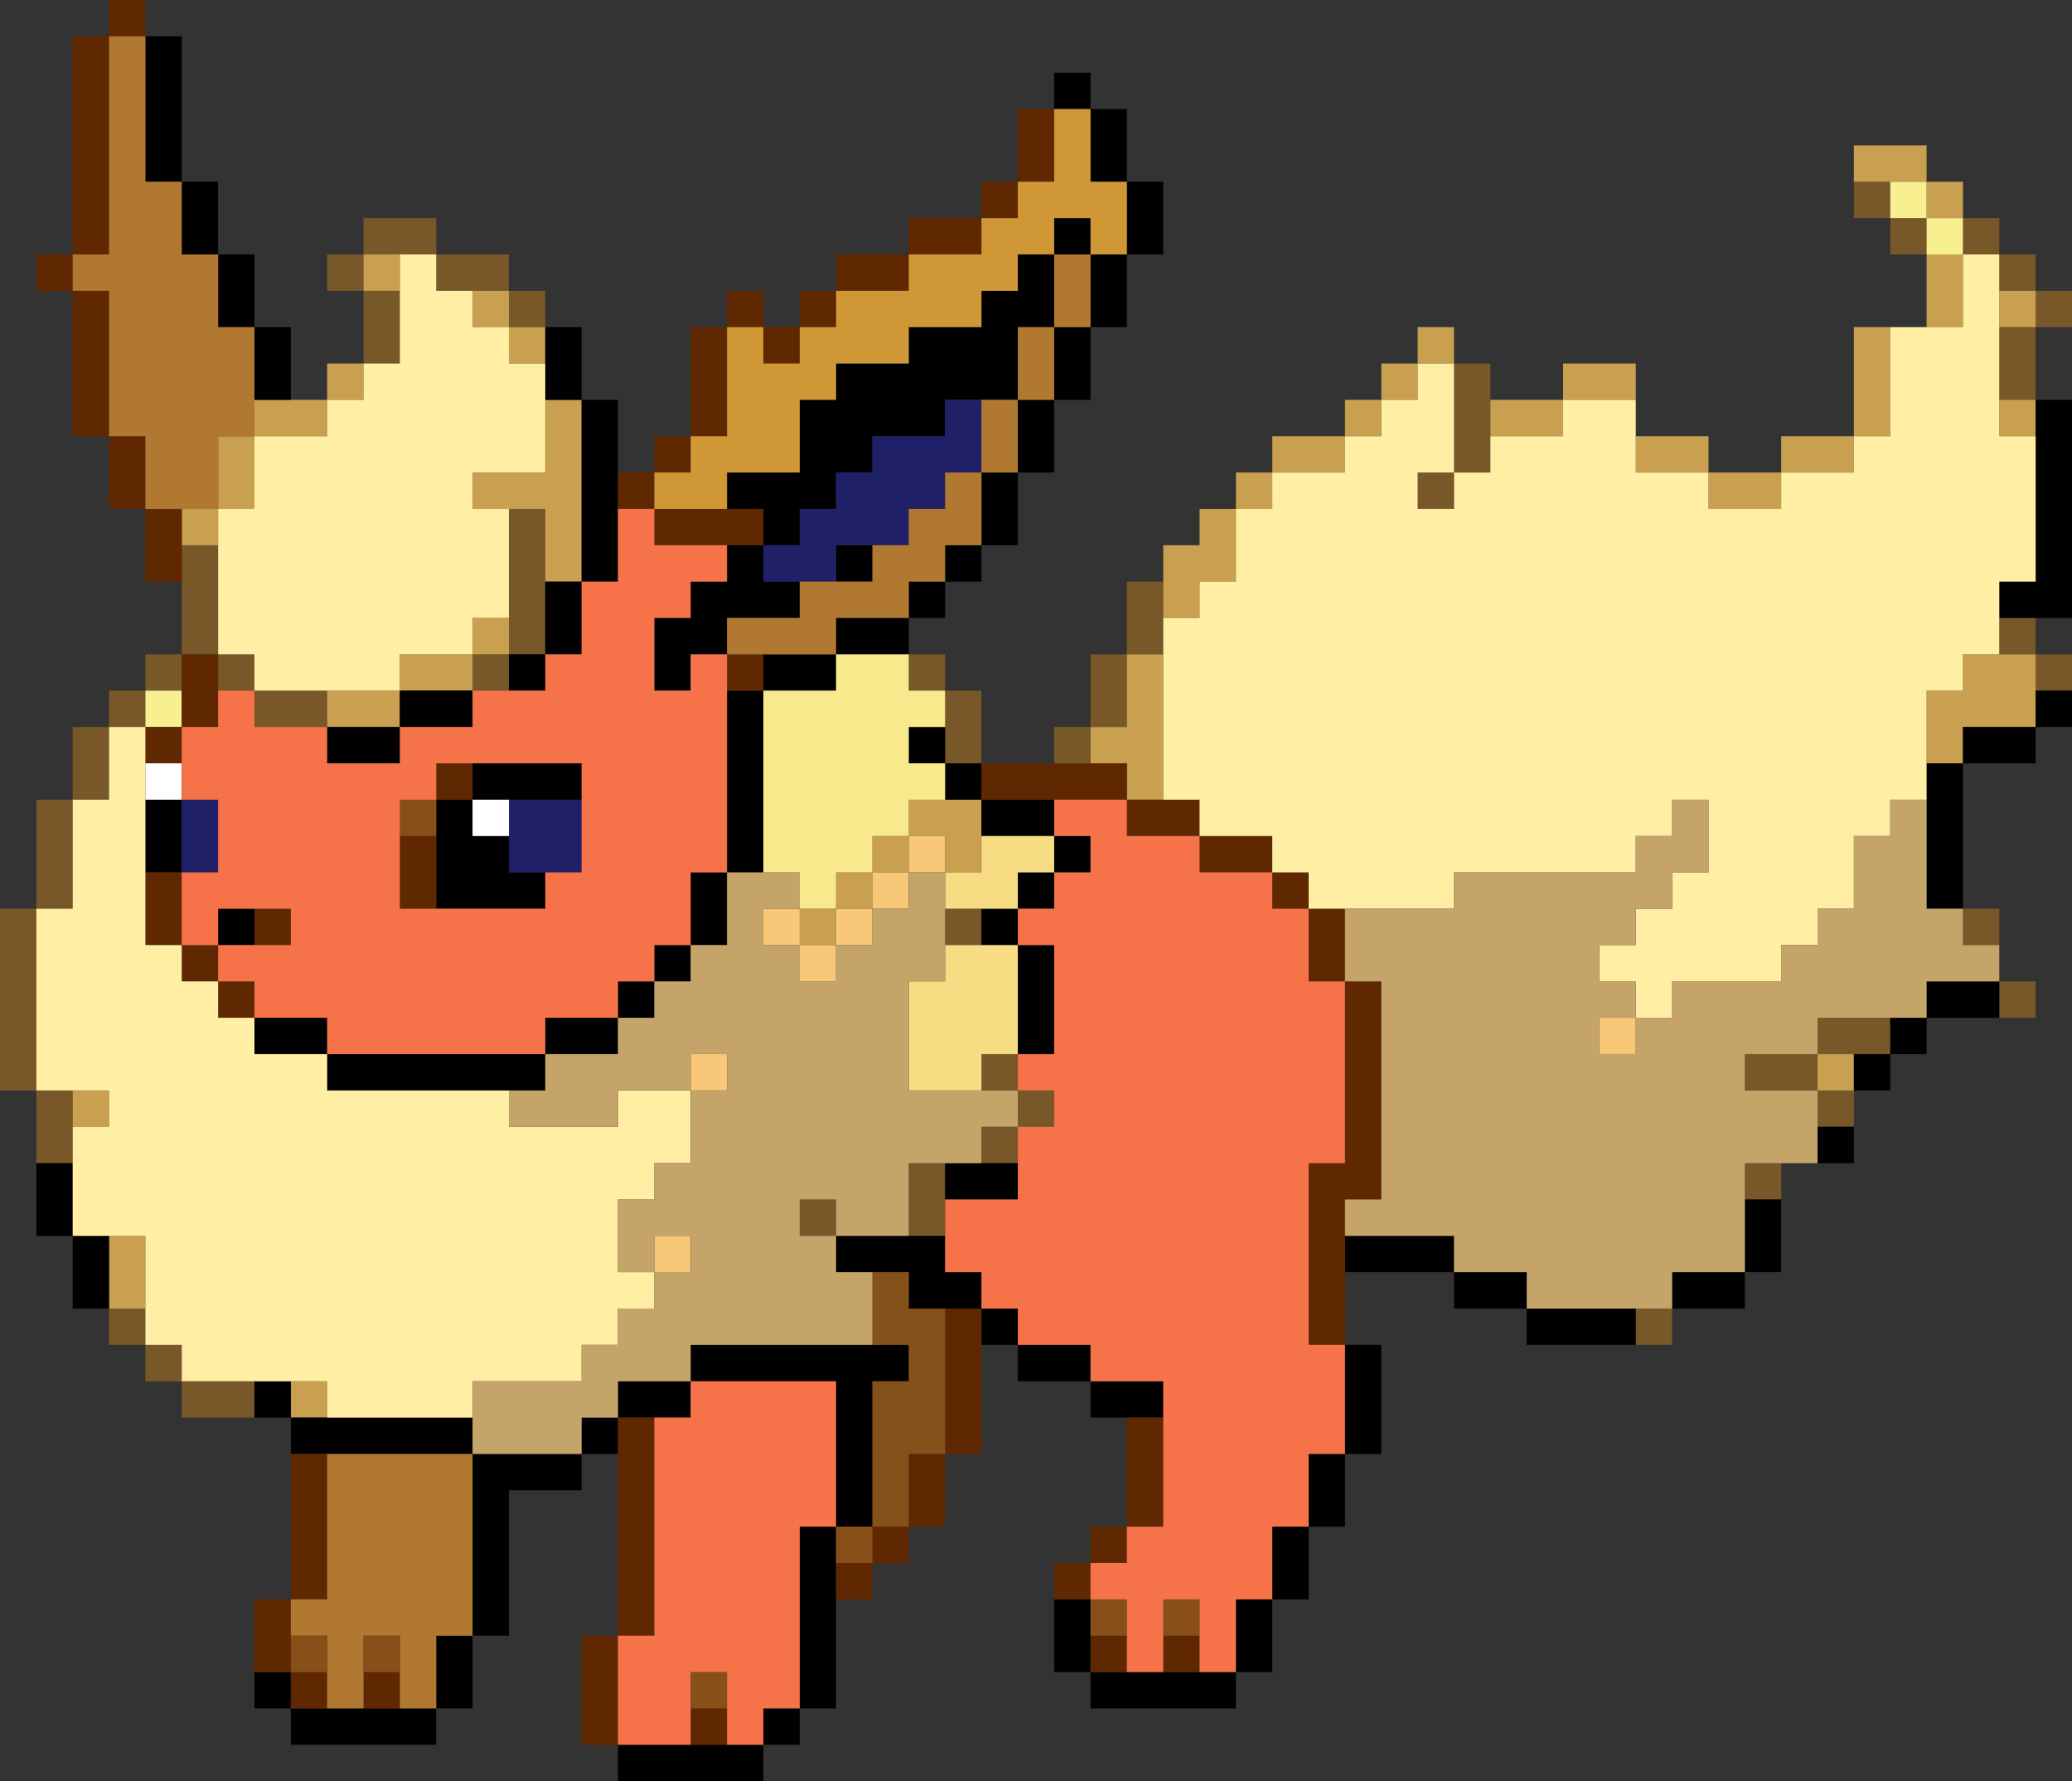 <?xml version="1.0" encoding="UTF-8" standalone="no"?>
<svg xmlns:xlink="http://www.w3.org/1999/xlink" height="98.0px" width="114.0px" xmlns="http://www.w3.org/2000/svg">
  <rect width="100%" height="100%" fill="#333333" stroke="none"/>
  <g transform="matrix(1.0, 0.0, 0.0, 1.0, -18.0, -16.0)">
    <path d="M126.0 28.0 L128.0 28.0 128.0 30.0 130.0 30.0 130.0 32.0 132.0 32.0 132.0 34.0 130.0 34.0 130.0 38.0 128.0 38.0 128.0 34.0 130.0 34.0 130.0 32.0 128.0 32.0 128.0 30.0 126.0 30.0 126.0 28.0 M130.0 50.0 L130.0 52.0 132.0 52.0 132.0 54.0 130.0 54.0 130.0 52.0 128.0 52.0 128.0 50.0 130.0 50.0 M126.0 66.0 L128.0 66.0 128.0 68.0 126.0 68.0 126.0 66.0 M128.0 70.0 L130.0 70.0 130.0 72.0 128.0 72.0 128.0 70.0 M120.0 76.0 L120.0 78.0 118.0 78.0 118.0 76.0 114.0 76.0 114.0 74.0 118.0 74.0 118.0 72.0 122.0 72.0 122.0 74.0 120.0 74.0 118.0 74.0 118.0 76.0 120.0 76.0 M116.0 80.0 L116.0 82.0 114.0 82.0 114.0 80.0 116.0 80.0 M110.0 88.0 L110.0 90.0 108.0 90.0 108.0 88.0 110.0 88.0 M32.0 94.0 L28.0 94.0 28.0 92.0 26.0 92.0 26.0 90.0 24.0 90.0 24.0 88.0 26.0 88.0 26.0 90.0 28.0 90.0 28.0 92.0 32.0 92.0 32.0 94.0 M20.0 80.0 L20.0 76.0 18.0 76.0 18.0 66.0 20.0 66.0 20.0 60.0 22.0 60.0 22.0 56.0 24.0 56.0 24.0 54.0 26.0 54.0 26.0 52.0 28.0 52.0 28.0 48.0 28.0 46.0 30.0 46.0 30.0 52.0 32.0 52.0 32.0 54.0 36.0 54.0 36.0 56.0 32.0 56.0 32.0 54.0 30.0 54.0 30.0 52.0 28.0 52.0 28.0 54.0 26.0 54.0 26.0 56.0 24.0 56.0 24.0 60.0 22.0 60.0 22.0 66.0 20.0 66.0 20.0 76.0 22.0 76.0 22.0 78.0 22.0 80.0 20.0 80.0 M38.0 36.0 L38.0 32.0 36.0 32.0 36.0 30.0 38.0 30.0 38.0 28.0 42.0 28.0 42.0 30.0 46.0 30.0 46.0 32.0 48.0 32.0 48.0 34.0 46.0 34.0 46.0 32.0 44.0 32.0 42.0 32.0 42.0 30.0 40.0 30.0 38.0 30.0 38.0 32.0 40.0 32.0 40.0 36.0 38.0 36.0 M68.0 52.0 L70.0 52.0 70.0 54.0 72.0 54.0 72.0 58.0 70.0 58.0 70.0 56.0 70.0 54.0 68.0 54.0 68.0 52.0 M76.0 58.0 L76.0 56.0 78.0 56.0 78.0 52.0 80.0 52.0 80.0 48.0 82.0 48.0 82.0 50.0 82.0 52.0 80.0 52.0 80.0 56.0 78.0 56.0 78.0 58.0 76.0 58.0 M98.0 36.0 L100.0 36.0 100.0 38.0 100.0 40.0 100.0 42.0 98.0 42.0 98.0 36.0 M124.0 30.0 L122.0 30.0 122.0 28.0 120.0 28.0 120.0 26.0 122.0 26.0 122.0 28.0 124.0 28.0 124.0 30.0 M98.0 42.0 L98.0 44.0 96.0 44.0 96.0 42.0 98.0 42.0 M46.0 50.0 L46.0 44.0 48.0 44.0 48.0 48.0 48.0 52.0 46.0 52.0 46.0 50.0 M46.0 54.0 L44.0 54.0 44.0 52.0 46.0 52.0 46.0 54.0 M70.0 66.0 L72.0 66.0 72.0 68.0 70.0 68.0 70.0 66.0 M74.0 74.0 L74.0 76.0 76.0 76.0 76.0 78.0 74.0 78.0 74.0 80.0 72.0 80.0 72.0 78.0 74.0 78.0 74.0 76.0 72.0 76.0 72.0 74.0 74.0 74.0 M70.0 82.0 L70.0 84.0 68.0 84.0 68.0 80.0 70.0 80.0 70.0 82.0 M64.0 84.0 L62.0 84.0 62.0 82.0 64.0 82.0 64.0 84.0" fill="#785828" fill-rule="evenodd" stroke="none"/>
    <path d="M34.0 38.0 L36.0 38.0 36.0 36.0 38.0 36.0 38.0 38.0 36.0 38.0 36.0 40.0 32.0 40.0 32.0 44.0 30.0 44.0 30.0 46.0 28.0 46.0 28.0 44.0 30.0 44.0 30.0 40.0 32.0 40.0 32.0 38.0 34.0 38.0 M82.0 48.0 L82.0 46.0 84.0 46.0 84.0 44.0 86.0 44.0 86.0 42.0 88.0 42.0 88.0 40.0 92.0 40.0 92.0 38.0 94.0 38.0 94.0 36.0 96.0 36.0 96.0 34.0 98.0 34.0 98.0 36.0 96.0 36.0 96.0 38.0 94.0 38.0 94.0 40.0 92.0 40.0 92.0 42.0 88.0 42.0 88.0 44.0 86.0 44.0 86.0 48.0 84.0 48.0 84.0 50.0 82.0 50.0 82.0 48.0 M100.0 38.0 L104.0 38.0 104.0 36.0 108.0 36.0 108.0 38.0 104.0 38.0 104.0 40.0 100.0 40.0 100.0 38.0 M108.0 40.0 L112.0 40.0 112.0 42.0 116.0 42.0 116.0 40.0 120.0 40.0 120.0 34.0 122.0 34.0 122.0 40.0 120.0 40.0 120.0 42.0 116.0 42.0 116.0 44.0 112.0 44.0 112.0 42.0 108.0 42.0 108.0 40.0 M124.0 34.0 L124.0 30.0 126.0 30.0 126.0 34.0 124.0 34.0 M120.0 26.0 L120.0 24.0 124.0 24.0 124.0 26.0 126.0 26.0 126.0 28.0 124.0 28.0 124.0 26.0 122.0 26.0 120.0 26.0 M128.0 32.0 L130.0 32.0 130.0 34.0 128.0 34.0 128.0 32.0 M128.0 38.0 L130.0 38.0 130.0 40.0 128.0 40.0 128.0 38.0 M124.0 58.0 L124.0 54.0 126.0 54.0 126.0 52.0 128.0 52.0 130.0 52.0 130.0 54.0 130.0 56.0 126.0 56.0 126.0 58.0 124.0 58.0 M118.0 74.0 L120.0 74.0 120.0 76.0 118.0 76.0 118.0 74.0 M82.0 52.0 L82.0 60.0 80.0 60.0 80.0 58.0 78.0 58.0 78.0 56.0 80.0 56.0 80.0 52.0 82.0 52.0 M46.0 34.0 L44.0 34.0 44.0 32.0 46.0 32.0 46.0 34.0 48.0 34.0 48.0 36.0 46.0 36.0 46.0 34.0 M40.0 30.0 L40.0 32.0 38.0 32.0 38.0 30.0 40.0 30.0 M36.0 54.0 L40.0 54.0 40.0 52.0 44.0 52.0 44.0 50.0 46.0 50.0 46.0 52.0 44.0 52.0 44.0 54.0 40.0 54.0 40.0 56.0 36.0 56.0 36.0 54.0 M46.0 44.0 L44.0 44.0 44.0 42.0 48.0 42.0 48.0 38.0 50.0 38.0 50.0 48.0 48.0 48.0 48.0 44.0 46.0 44.0 M22.0 78.0 L22.0 76.0 24.0 76.0 24.0 78.0 22.0 78.0 M24.0 84.0 L26.0 84.0 26.0 88.0 24.0 88.0 24.0 84.0 M34.0 92.0 L36.0 92.0 36.0 94.0 34.0 94.0 34.0 92.0 M62.0 66.0 L64.0 66.0 64.0 64.0 66.0 64.0 66.0 62.0 68.0 62.0 68.0 60.0 70.0 60.0 72.0 60.0 72.0 62.0 72.0 64.0 70.0 64.0 70.0 62.0 68.0 62.0 68.0 64.0 66.0 64.0 66.0 66.0 64.0 66.0 64.0 68.0 62.0 68.0 62.0 66.0" fill="#c8a050" fill-rule="evenodd" stroke="none"/>
    <path d="M126.0 28.0 L126.0 30.0 124.0 30.0 124.0 28.0 122.0 28.0 122.0 26.0 124.0 26.0 124.0 28.0 126.0 28.0 M26.0 54.0 L28.0 54.0 28.0 56.0 26.0 56.0 26.0 54.0" fill="#f8f090" fill-rule="evenodd" stroke="none"/>
    <path d="M130.0 38.0 L132.0 38.0 132.0 50.0 130.0 50.0 128.0 50.0 128.0 48.0 130.0 48.0 130.0 40.0 130.0 38.0 M132.0 54.0 L132.0 56.0 130.0 56.0 130.0 58.0 126.0 58.0 126.0 66.0 124.0 66.0 124.0 60.0 124.0 58.0 126.0 58.0 126.0 56.0 130.0 56.0 130.0 54.0 132.0 54.0 M128.0 72.0 L124.0 72.0 124.0 74.0 122.0 74.0 122.0 76.0 120.0 76.0 120.0 74.0 122.0 74.0 122.0 72.0 124.0 72.0 124.0 70.0 128.0 70.0 128.0 72.0 M120.0 78.0 L120.0 80.0 118.0 80.0 118.0 78.0 120.0 78.0 M116.0 82.0 L116.0 86.0 114.0 86.0 114.0 88.0 110.0 88.0 110.0 86.0 114.0 86.0 114.0 82.0 116.0 82.0 M108.0 90.0 L102.0 90.0 102.0 88.0 98.0 88.0 98.0 86.0 92.0 86.0 92.0 84.0 98.0 84.0 98.0 86.0 102.0 86.0 102.0 88.0 108.0 88.0 108.0 90.0 M92.0 90.0 L94.0 90.0 94.0 96.0 92.0 96.0 92.0 100.0 90.0 100.0 90.0 104.0 88.0 104.0 88.0 108.0 86.0 108.0 86.0 110.0 78.0 110.0 78.0 108.0 76.0 108.0 76.0 104.0 78.0 104.0 78.0 106.0 78.0 108.0 80.0 108.0 82.0 108.0 84.0 108.0 86.0 108.0 86.0 104.0 88.0 104.0 88.0 100.0 90.0 100.0 90.0 96.0 92.0 96.0 92.0 90.0 M80.0 94.0 L78.0 94.0 78.0 92.0 74.0 92.0 74.0 90.0 72.0 90.0 72.0 88.0 70.0 88.0 68.0 88.0 68.0 86.0 66.0 86.0 64.0 86.0 64.0 84.0 68.0 84.0 70.0 84.0 70.0 86.0 72.0 86.0 72.0 88.0 74.0 88.0 74.0 90.0 78.0 90.0 78.0 92.0 82.0 92.0 82.0 94.0 80.0 94.0 M64.0 104.0 L64.0 110.0 62.0 110.0 62.0 112.0 60.0 112.0 60.0 114.0 52.0 114.0 52.0 112.0 56.0 112.0 58.0 112.0 60.0 112.0 60.0 110.0 62.0 110.0 62.0 100.0 64.0 100.0 64.0 102.0 64.0 104.0 M52.0 96.0 L50.0 96.0 50.0 98.0 46.0 98.0 46.0 106.0 44.0 106.0 44.0 110.0 42.0 110.0 42.0 112.0 34.0 112.0 34.0 110.0 32.0 110.0 32.0 108.0 34.0 108.0 34.0 110.0 36.0 110.0 38.0 110.0 40.0 110.0 42.0 110.0 42.0 106.0 44.0 106.0 44.0 96.0 36.0 96.0 34.0 96.0 34.0 94.0 32.0 94.0 32.0 92.0 34.0 92.0 34.0 94.0 36.0 94.0 44.0 94.0 44.0 96.0 50.0 96.0 50.0 94.0 52.0 94.0 52.0 92.0 56.0 92.0 56.0 90.0 66.0 90.0 68.0 90.0 68.0 92.0 66.0 92.0 66.0 100.0 64.0 100.0 64.0 92.0 56.0 92.0 56.0 94.0 54.0 94.0 52.0 94.0 52.0 96.0 M24.0 88.0 L22.0 88.0 22.0 84.0 20.0 84.0 20.0 80.0 22.0 80.0 22.0 84.0 24.0 84.0 24.0 88.0 M26.0 18.0 L28.0 18.0 28.0 26.0 30.0 26.0 30.0 30.0 32.0 30.0 32.0 34.0 34.0 34.0 34.0 38.0 32.0 38.0 32.0 34.0 30.0 34.0 30.0 30.0 28.0 30.0 28.0 26.0 26.0 26.0 26.0 18.0 M48.0 34.0 L50.0 34.0 50.0 38.0 52.0 38.0 52.0 42.0 52.0 44.0 52.0 48.0 50.0 48.0 50.0 38.0 48.0 38.0 48.0 36.0 48.0 34.0 M76.0 22.0 L76.0 20.0 78.0 20.0 78.0 22.0 80.0 22.0 80.0 26.0 82.0 26.0 82.0 30.0 80.0 30.0 80.0 34.0 78.0 34.0 78.0 38.0 76.0 38.0 76.0 42.0 74.0 42.0 74.0 46.0 72.0 46.0 72.0 48.0 70.0 48.0 70.0 50.0 68.0 50.0 68.0 52.0 64.0 52.0 64.0 50.0 68.0 50.0 68.0 48.0 70.0 48.0 70.0 46.0 72.0 46.0 72.0 42.0 74.0 42.0 74.0 38.0 76.0 38.0 76.0 34.0 78.0 34.0 78.0 30.0 80.0 30.0 80.0 26.0 78.0 26.0 78.0 22.0 76.0 22.0 M70.0 56.0 L70.0 58.0 72.0 58.0 72.0 60.0 76.0 60.0 76.0 62.0 72.0 62.0 72.0 60.0 70.0 60.0 70.0 58.0 68.0 58.0 68.0 56.0 70.0 56.0 M48.0 48.0 L50.0 48.0 50.0 52.0 48.0 52.0 48.0 54.0 46.0 54.0 46.0 52.0 48.0 52.0 48.0 48.0 M44.0 54.0 L44.0 56.0 40.0 56.0 40.0 58.0 36.0 58.0 36.0 56.0 40.0 56.0 40.0 54.0 44.0 54.0 M30.0 68.0 L30.0 66.0 32.0 66.0 32.0 68.0 30.0 68.0 M32.0 72.0 L36.0 72.0 36.0 74.0 48.0 74.0 48.0 72.0 52.0 72.0 52.0 70.0 54.0 70.0 54.0 68.0 56.0 68.0 56.0 64.0 58.0 64.0 58.0 54.0 60.0 54.0 60.0 64.0 58.0 64.0 58.0 68.0 56.0 68.0 56.0 70.0 54.0 70.0 54.0 72.0 52.0 72.0 52.0 74.0 48.0 74.0 48.0 76.0 46.0 76.0 36.0 76.0 36.0 74.0 32.0 74.0 32.0 72.0 M58.0 52.0 L56.0 52.0 56.0 54.0 54.0 54.0 54.0 50.0 56.0 50.0 56.0 48.0 58.0 48.0 58.0 46.0 60.0 46.0 60.0 44.0 58.0 44.0 58.0 42.0 62.0 42.0 62.0 38.0 64.0 38.0 64.0 36.0 68.0 36.0 68.0 34.0 72.0 34.0 72.0 32.0 74.0 32.0 74.0 30.0 76.0 30.0 76.0 28.0 78.0 28.0 78.0 30.0 76.0 30.0 76.0 34.0 74.0 34.0 74.0 38.0 72.0 38.0 70.0 38.0 70.0 40.0 66.0 40.0 66.0 42.0 64.0 42.0 64.0 44.0 62.0 44.0 62.0 46.0 60.0 46.0 60.0 48.0 62.0 48.0 62.0 50.0 58.0 50.0 58.0 52.0 M64.0 48.0 L64.0 46.0 66.0 46.0 66.0 48.0 64.0 48.0 M26.0 60.0 L28.0 60.0 28.0 64.0 26.0 64.0 26.0 60.0 M42.0 66.0 L42.0 62.0 42.0 60.0 44.0 60.0 44.0 58.0 50.0 58.0 50.0 60.0 46.0 60.0 44.0 60.0 44.0 62.0 46.0 62.0 46.0 64.0 48.0 64.0 48.0 66.0 42.0 66.0 M64.0 52.0 L64.0 54.0 60.0 54.0 60.0 52.0 64.0 52.0 M72.0 66.0 L74.0 66.0 74.0 64.0 76.0 64.0 76.0 62.0 78.0 62.0 78.0 64.0 76.0 64.0 76.0 66.0 74.0 66.0 74.0 68.0 76.0 68.0 76.0 74.0 74.0 74.0 74.0 68.0 72.0 68.0 72.0 66.0 M74.0 80.0 L74.0 82.0 70.0 82.0 70.0 80.0 72.0 80.0 74.0 80.0" fill="#000000" fill-rule="evenodd" stroke="none"/>
    <path d="M108.0 72.0 L108.0 74.0 106.0 74.0 106.0 72.0 108.0 72.0 M68.0 62.0 L70.0 62.0 70.0 64.0 68.0 64.0 68.0 66.0 66.0 66.0 66.0 68.0 64.0 68.0 64.0 66.0 66.0 66.0 66.0 64.0 68.0 64.0 68.0 62.0 M64.0 68.0 L64.0 70.0 62.0 70.0 62.0 68.0 60.0 68.0 60.0 66.0 62.0 66.0 62.0 68.0 64.0 68.0 M56.0 76.0 L56.0 74.0 58.0 74.0 58.0 76.0 56.0 76.0 M54.0 86.0 L54.0 84.0 56.0 84.0 56.0 86.0 54.0 86.0" fill="#f8c878" fill-rule="evenodd" stroke="none"/>
    <path d="M92.0 86.0 L92.0 90.0 90.0 90.0 90.0 80.0 92.0 80.0 92.0 70.0 90.0 70.0 90.0 66.0 88.0 66.0 88.0 64.0 90.0 64.0 90.0 66.0 92.0 66.0 92.0 70.0 94.0 70.0 94.0 82.0 92.0 82.0 92.0 84.0 92.0 86.0 M76.0 104.0 L76.0 102.0 78.0 102.0 78.0 100.0 80.0 100.0 80.0 94.0 82.0 94.0 82.0 100.0 80.0 100.0 80.0 102.0 78.0 102.0 78.0 104.0 76.0 104.0 M72.0 90.0 L72.0 96.0 70.0 96.0 70.0 100.0 68.0 100.0 68.0 102.0 66.0 102.0 66.0 104.0 64.0 104.0 64.0 102.0 66.0 102.0 66.0 100.0 68.0 100.0 68.0 96.0 70.0 96.0 70.0 88.0 72.0 88.0 72.0 90.0 M52.0 112.0 L50.0 112.0 50.0 106.0 52.0 106.0 52.0 96.0 52.0 94.0 54.0 94.0 54.0 106.0 52.0 106.0 52.0 112.0 M32.0 108.0 L32.0 104.0 34.0 104.0 34.0 96.0 36.0 96.0 36.0 104.0 34.0 104.0 34.0 106.0 34.0 108.0 32.0 108.0 M28.0 48.0 L26.0 48.0 26.0 44.0 24.0 44.0 24.0 40.0 22.0 40.0 22.0 32.0 20.0 32.0 20.0 30.0 22.0 30.0 22.0 18.0 24.0 18.0 24.0 16.0 26.0 16.0 26.0 18.0 24.0 18.0 24.0 30.0 22.0 30.0 22.0 32.0 24.0 32.0 24.0 40.0 26.0 40.0 26.0 44.0 28.0 44.0 28.0 46.0 28.0 48.0 M52.0 42.0 L54.0 42.0 54.0 40.0 56.0 40.0 56.0 34.0 58.0 34.0 58.0 32.0 60.0 32.0 60.0 34.0 62.0 34.0 62.0 32.0 64.0 32.0 64.0 30.0 68.0 30.0 68.0 28.0 72.0 28.0 72.0 26.0 74.0 26.0 74.0 22.0 76.0 22.0 76.0 26.0 74.0 26.0 74.0 28.0 72.0 28.0 72.0 30.0 68.0 30.0 68.0 32.0 64.0 32.0 64.0 34.0 62.0 34.0 62.0 36.0 60.0 36.0 60.0 34.0 58.0 34.0 58.0 40.0 56.0 40.0 56.0 42.0 54.0 42.0 54.0 44.0 52.0 44.0 52.0 42.0 M72.0 58.0 L76.0 58.0 78.0 58.0 80.0 58.0 80.0 60.0 76.0 60.0 72.0 60.0 72.0 58.0 M82.0 60.0 L84.0 60.0 84.0 62.0 88.0 62.0 88.0 64.0 84.0 64.0 84.0 62.0 80.0 62.0 80.0 60.0 82.0 60.0 M84.0 108.0 L82.0 108.0 82.0 106.0 84.0 106.0 84.0 108.0 M80.0 108.0 L78.0 108.0 78.0 106.0 80.0 106.0 80.0 108.0 M30.0 54.0 L30.0 56.0 28.0 56.0 28.0 58.0 26.0 58.0 26.0 56.0 28.0 56.0 28.0 54.0 28.0 52.0 30.0 52.0 30.0 54.0 M28.0 64.0 L28.0 68.0 30.0 68.0 30.0 70.0 32.0 70.0 32.0 72.0 30.0 72.0 30.0 70.0 28.0 70.0 28.0 68.0 26.0 68.0 26.0 64.0 28.0 64.0 M32.0 66.0 L34.0 66.0 34.0 68.0 32.0 68.0 32.0 66.0 M58.0 54.0 L58.0 52.0 60.0 52.0 60.0 54.0 58.0 54.0 M58.0 46.0 L54.0 46.0 54.0 44.0 58.0 44.0 60.0 44.0 60.0 46.0 58.0 46.0 M42.0 66.0 L40.0 66.0 40.0 62.0 42.0 62.0 42.0 66.0 M42.0 60.0 L42.0 58.0 44.0 58.0 44.0 60.0 42.0 60.0 M56.0 110.0 L58.0 110.0 58.0 112.0 56.0 112.0 56.0 110.0 M36.0 110.0 L34.0 110.0 34.0 108.0 36.0 108.0 36.0 110.0 M40.0 108.0 L40.0 110.0 38.0 110.0 38.0 108.0 40.0 108.0" fill="#602800" fill-rule="evenodd" stroke="none"/>
    <path d="M76.0 22.0 L78.0 22.0 78.0 26.0 80.0 26.0 80.0 30.0 78.0 30.0 78.0 28.0 76.0 28.0 76.0 30.0 74.0 30.0 74.0 32.0 72.0 32.0 72.0 34.0 68.0 34.0 68.0 36.0 64.0 36.0 64.0 38.0 62.0 38.0 62.0 42.0 58.0 42.0 58.0 44.0 54.0 44.0 54.0 42.0 56.0 42.0 56.0 40.0 58.0 40.0 58.0 34.0 60.0 34.0 60.0 36.0 62.0 36.0 62.0 34.0 64.0 34.0 64.0 32.0 68.0 32.0 68.0 30.0 72.0 30.0 72.0 28.0 74.0 28.0 74.0 26.0 76.0 26.0 76.0 22.0" fill="#cf9736" fill-rule="evenodd" stroke="none"/>
    <path d="M64.0 52.0 L68.0 52.0 68.0 54.0 70.0 54.0 70.0 56.0 68.0 56.0 68.0 58.0 70.0 58.0 70.0 60.0 68.0 60.0 68.0 62.0 66.0 62.0 66.0 64.0 64.0 64.0 64.0 66.0 62.0 66.0 62.0 64.0 60.0 64.0 60.0 54.0 64.0 54.0 64.0 52.0" fill="#f8e98c" fill-rule="evenodd" stroke="none"/>
    <path d="M28.0 60.0 L30.0 60.0 30.0 64.0 28.0 64.0 28.0 60.0 M62.0 48.0 L60.0 48.0 60.0 46.0 62.0 46.0 62.0 44.0 64.0 44.0 64.0 42.0 66.0 42.0 66.0 40.0 70.0 40.0 70.0 38.0 72.0 38.0 72.0 42.0 70.0 42.0 70.0 44.0 68.0 44.0 68.0 46.0 66.0 46.0 64.0 46.0 64.0 48.0 62.0 48.0 M50.0 60.0 L50.0 64.0 48.0 64.0 46.0 64.0 46.0 62.0 46.0 60.0 50.0 60.0" fill="#202068" fill-rule="evenodd" stroke="none"/>
    <path d="M78.0 30.0 L78.0 34.0 76.0 34.0 76.0 38.0 74.0 38.0 74.0 42.0 72.0 42.0 72.0 46.0 70.0 46.0 70.0 48.0 68.0 48.0 68.0 50.0 64.0 50.0 64.0 52.0 60.0 52.0 58.0 52.0 58.0 50.0 62.0 50.0 62.0 48.0 64.0 48.0 66.0 48.0 66.0 46.0 68.0 46.0 68.0 44.0 70.0 44.0 70.0 42.0 72.0 42.0 72.0 38.0 74.0 38.0 74.0 34.0 76.0 34.0 76.0 30.0 78.0 30.0 M24.0 18.0 L26.0 18.0 26.0 26.0 28.0 26.0 28.0 30.0 30.0 30.0 30.0 34.0 32.0 34.0 32.0 38.0 32.0 40.0 30.0 40.0 30.0 44.0 28.0 44.0 26.0 44.0 26.0 40.0 24.0 40.0 24.0 32.0 22.0 32.0 22.0 30.0 24.0 30.0 24.0 18.0 M36.0 96.0 L44.0 96.0 44.0 106.0 42.0 106.0 42.0 110.0 40.0 110.0 40.0 108.0 40.0 106.0 38.0 106.0 38.0 108.0 38.0 110.0 36.0 110.0 36.0 108.0 36.0 106.0 34.0 106.0 34.0 104.0 36.0 104.0 36.0 96.0" fill="#b07830" fill-rule="evenodd" stroke="none"/>
    <path d="M28.0 58.0 L28.0 60.0 26.0 60.0 26.0 58.0 28.0 58.0 M44.0 60.0 L46.0 60.0 46.0 62.0 44.0 62.0 44.0 60.0" fill="#ffffff" fill-rule="evenodd" stroke="none"/>
    <path d="M78.0 106.0 L78.0 104.0 80.0 104.0 80.0 106.0 78.0 106.0 M42.0 62.0 L40.0 62.0 40.0 60.0 42.0 60.0 42.0 62.0 M64.0 100.0 L66.0 100.0 66.0 102.0 64.0 102.0 64.0 100.0 M58.0 110.0 L56.0 110.0 56.0 108.0 58.0 108.0 58.0 110.0 M34.0 108.0 L34.0 106.0 36.0 106.0 36.0 108.0 34.0 108.0 M38.0 108.0 L38.0 106.0 40.0 106.0 40.0 108.0 38.0 108.0 M82.0 106.0 L82.0 104.0 84.0 104.0 84.0 106.0 82.0 106.0" fill="#885018" fill-rule="evenodd" stroke="none"/>
    <path d="M72.0 62.0 L76.0 62.0 76.0 64.0 74.0 64.0 74.0 66.0 72.0 66.0 70.0 66.0 70.0 64.0 72.0 64.0 72.0 62.0 M70.0 68.0 L72.0 68.0 74.0 68.0 74.0 74.0 72.0 74.0 72.0 76.0 68.0 76.0 68.0 70.0 70.0 70.0 70.0 68.0" fill="#f8dc84" fill-rule="evenodd" stroke="none"/>
    <path d="M66.0 86.0 L68.0 86.0 68.0 88.0 70.0 88.0 70.0 96.0 68.0 96.0 68.0 100.0 66.0 100.0 66.0 92.0 68.0 92.0 68.0 90.0 66.0 90.0 66.0 86.0" fill="#84511b" fill-rule="evenodd" stroke="none"/>
    <path d="M88.0 64.0 L88.0 66.0 90.0 66.0 90.0 70.0 92.0 70.0 92.0 80.0 90.0 80.0 90.0 90.0 92.0 90.0 92.0 96.0 90.0 96.0 90.0 100.0 88.0 100.0 88.0 104.0 86.0 104.0 86.0 108.0 84.0 108.0 84.0 106.0 84.0 104.0 82.0 104.0 82.0 106.0 82.0 108.0 80.0 108.0 80.0 106.0 80.0 104.0 78.0 104.0 78.0 102.0 80.0 102.0 80.0 100.0 82.0 100.0 82.0 94.0 82.0 92.0 78.0 92.0 78.0 90.0 74.0 90.0 74.0 88.0 72.0 88.0 72.0 86.0 70.0 86.0 70.0 84.0 70.0 82.0 74.0 82.0 74.0 80.0 74.0 78.0 76.0 78.0 76.0 76.0 74.0 76.0 74.0 74.0 76.0 74.0 76.0 68.0 74.0 68.0 74.0 66.0 76.0 66.0 76.0 64.0 78.0 64.0 78.0 62.0 76.0 62.0 76.0 60.0 80.0 60.0 80.0 62.0 84.0 62.0 84.0 64.0 88.0 64.0 M50.0 48.0 L52.0 48.0 52.0 44.0 54.0 44.0 54.0 46.0 58.0 46.0 58.0 48.0 56.0 48.0 56.0 50.0 54.0 50.0 54.0 54.0 56.0 54.0 56.0 52.0 58.0 52.0 58.0 54.0 58.0 64.0 56.0 64.0 56.0 68.0 54.0 68.0 54.0 70.0 52.0 70.0 52.0 72.0 48.0 72.0 48.0 74.0 36.0 74.0 36.0 72.0 32.0 72.0 32.0 70.0 30.0 70.0 30.0 68.0 28.0 68.0 28.0 64.0 30.0 64.0 30.0 60.0 28.0 60.0 28.0 58.0 28.0 56.0 30.0 56.0 30.0 54.0 32.0 54.0 32.0 56.0 36.0 56.0 36.0 58.0 40.0 58.0 40.0 56.0 44.0 56.0 44.0 54.0 46.0 54.0 48.0 54.0 48.0 52.0 50.0 52.0 50.0 48.0 M32.0 66.0 L30.0 66.0 30.0 68.0 32.0 68.0 34.0 68.0 34.0 66.0 32.0 66.0 M40.0 62.0 L40.0 66.0 42.0 66.0 48.0 66.0 48.0 64.0 50.0 64.0 50.0 60.0 50.0 58.0 44.0 58.0 42.0 58.0 42.0 60.0 40.0 60.0 40.0 62.0 M54.0 94.0 L56.0 94.0 56.0 92.0 64.0 92.0 64.0 100.0 62.0 100.0 62.0 110.0 60.0 110.0 60.0 112.0 58.0 112.0 58.0 110.0 58.0 108.0 56.0 108.0 56.0 110.0 56.0 112.0 52.0 112.0 52.0 106.0 54.0 106.0 54.0 94.0" fill="#f6734a" fill-rule="evenodd" stroke="none"/>
    <path d="M108.0 38.0 L108.0 40.0 108.0 42.0 112.0 42.0 112.0 44.0 116.0 44.0 116.0 42.0 120.0 42.0 120.0 40.0 122.0 40.0 122.0 34.0 124.0 34.0 126.0 34.0 126.0 30.0 128.0 30.0 128.0 32.0 128.0 34.0 128.0 38.0 128.0 40.0 130.0 40.0 130.0 48.0 128.0 48.0 128.0 50.0 128.0 52.0 126.0 52.0 126.0 54.0 124.0 54.0 124.0 58.0 124.0 60.0 122.0 60.0 122.0 62.0 120.0 62.0 120.0 66.0 118.0 66.0 118.0 68.0 116.0 68.0 116.0 70.0 110.0 70.0 110.0 72.0 108.0 72.0 108.0 70.0 106.0 70.0 106.0 68.0 108.0 68.0 108.0 66.0 110.0 66.0 110.0 64.0 112.0 64.0 112.0 60.0 110.0 60.0 110.0 62.0 108.0 62.0 108.0 64.0 98.0 64.0 98.0 66.0 92.0 66.0 90.0 66.0 90.0 64.0 88.0 64.0 88.0 62.0 84.0 62.0 84.0 60.0 82.0 60.0 82.0 52.0 82.0 50.0 84.0 50.0 84.0 48.0 86.0 48.0 86.0 44.0 88.0 44.0 88.0 42.0 92.0 42.0 92.0 40.0 94.0 40.0 94.0 38.0 96.0 38.0 96.0 36.0 98.0 36.0 98.0 42.0 100.0 42.0 100.0 40.0 104.0 40.0 104.0 38.0 108.0 38.0 M98.0 42.0 L96.0 42.0 96.0 44.0 98.0 44.0 98.0 42.0 M44.0 32.0 L44.0 34.0 46.0 34.0 46.0 36.0 48.0 36.0 48.0 38.0 48.0 42.0 44.0 42.0 44.0 44.0 46.0 44.0 46.0 50.0 44.0 50.0 44.0 52.0 40.0 52.0 40.0 54.0 36.0 54.0 32.0 54.0 32.0 52.0 30.0 52.0 30.0 46.0 30.0 44.0 32.0 44.0 32.0 40.0 36.0 40.0 36.0 38.0 38.0 38.0 38.0 36.0 40.0 36.0 40.0 32.0 40.0 30.0 42.0 30.0 42.0 32.0 44.0 32.0 M22.0 60.0 L24.0 60.0 24.0 56.0 26.0 56.0 26.0 58.0 26.0 60.0 26.0 64.0 26.0 68.0 28.0 68.0 28.0 70.0 30.0 70.0 30.0 72.0 32.0 72.0 32.0 74.0 36.0 74.0 36.0 76.0 46.0 76.0 46.0 78.0 52.0 78.0 52.0 76.0 56.0 76.0 56.0 80.0 54.0 80.0 54.0 82.0 52.0 82.0 52.0 86.0 54.0 86.0 54.0 88.0 52.0 88.0 52.0 90.0 50.0 90.0 50.0 92.0 44.0 92.0 44.0 94.0 36.0 94.0 36.0 92.0 34.0 92.0 32.0 92.0 28.0 92.0 28.0 90.0 26.0 90.0 26.0 88.0 26.0 84.0 24.0 84.0 22.0 84.0 22.0 80.0 22.0 78.0 24.0 78.0 24.0 76.0 22.0 76.0 20.0 76.0 20.0 66.0 22.0 66.0 22.0 60.0" fill="#ffeea4" fill-rule="evenodd" stroke="none"/>
    <path d="M128.0 68.0 L128.0 70.0 124.0 70.0 124.0 72.0 122.0 72.0 118.0 72.0 118.0 74.0 114.0 74.0 114.0 76.0 118.0 76.0 118.0 78.0 118.0 80.0 116.0 80.0 114.0 80.0 114.0 82.0 114.0 86.0 110.0 86.0 110.0 88.0 108.0 88.0 102.0 88.0 102.0 86.0 98.0 86.0 98.0 84.0 92.0 84.0 92.0 82.0 94.0 82.0 94.0 70.0 92.0 70.0 92.0 66.0 98.0 66.0 98.0 64.0 108.0 64.0 108.0 62.0 110.0 62.0 110.0 60.0 112.0 60.0 112.0 64.0 110.0 64.0 110.0 66.0 108.0 66.0 108.0 68.0 106.0 68.0 106.0 70.0 108.0 70.0 108.0 72.0 110.0 72.0 110.0 70.0 116.0 70.0 116.0 68.0 118.0 68.0 118.0 66.0 120.0 66.0 120.0 62.0 122.0 62.0 122.0 60.0 124.0 60.0 124.0 66.0 126.0 66.0 126.0 68.0 128.0 68.0 M108.0 72.0 L106.0 72.0 106.0 74.0 108.0 74.0 108.0 72.0 M46.0 76.0 L48.0 76.0 48.0 74.0 52.0 74.0 52.0 72.0 54.0 72.0 54.0 70.0 56.0 70.0 56.0 68.0 58.0 68.0 58.0 64.0 60.0 64.0 62.0 64.0 62.0 66.0 60.0 66.0 60.0 68.0 62.0 68.0 62.0 70.0 64.0 70.0 64.0 68.0 66.0 68.0 66.0 66.0 68.0 66.0 68.0 64.0 70.0 64.0 70.0 66.0 70.0 68.0 70.0 70.0 68.0 70.0 68.0 76.0 72.0 76.0 74.0 76.0 74.0 78.0 72.0 78.0 72.0 80.0 70.0 80.0 68.0 80.0 68.0 84.0 64.0 84.0 64.0 86.0 66.0 86.0 66.0 90.0 56.0 90.0 56.0 92.0 52.0 92.0 52.0 94.0 50.0 94.0 50.0 96.0 44.0 96.0 44.0 94.0 44.0 92.0 50.0 92.0 50.0 90.0 52.0 90.0 52.0 88.0 54.0 88.0 54.0 86.0 52.0 86.0 52.0 82.0 54.0 82.0 54.0 80.0 56.0 80.0 56.0 76.0 52.0 76.0 52.0 78.0 46.0 78.0 46.0 76.0 M56.0 76.0 L58.0 76.0 58.0 74.0 56.0 74.0 56.0 76.0 M54.0 86.0 L56.0 86.0 56.0 84.0 54.0 84.0 54.0 86.0 M64.0 84.0 L64.0 82.0 62.0 82.0 62.0 84.0 64.0 84.0" fill="#c5a46a" fill-rule="evenodd" stroke="none"/>
  </g>
</svg>
